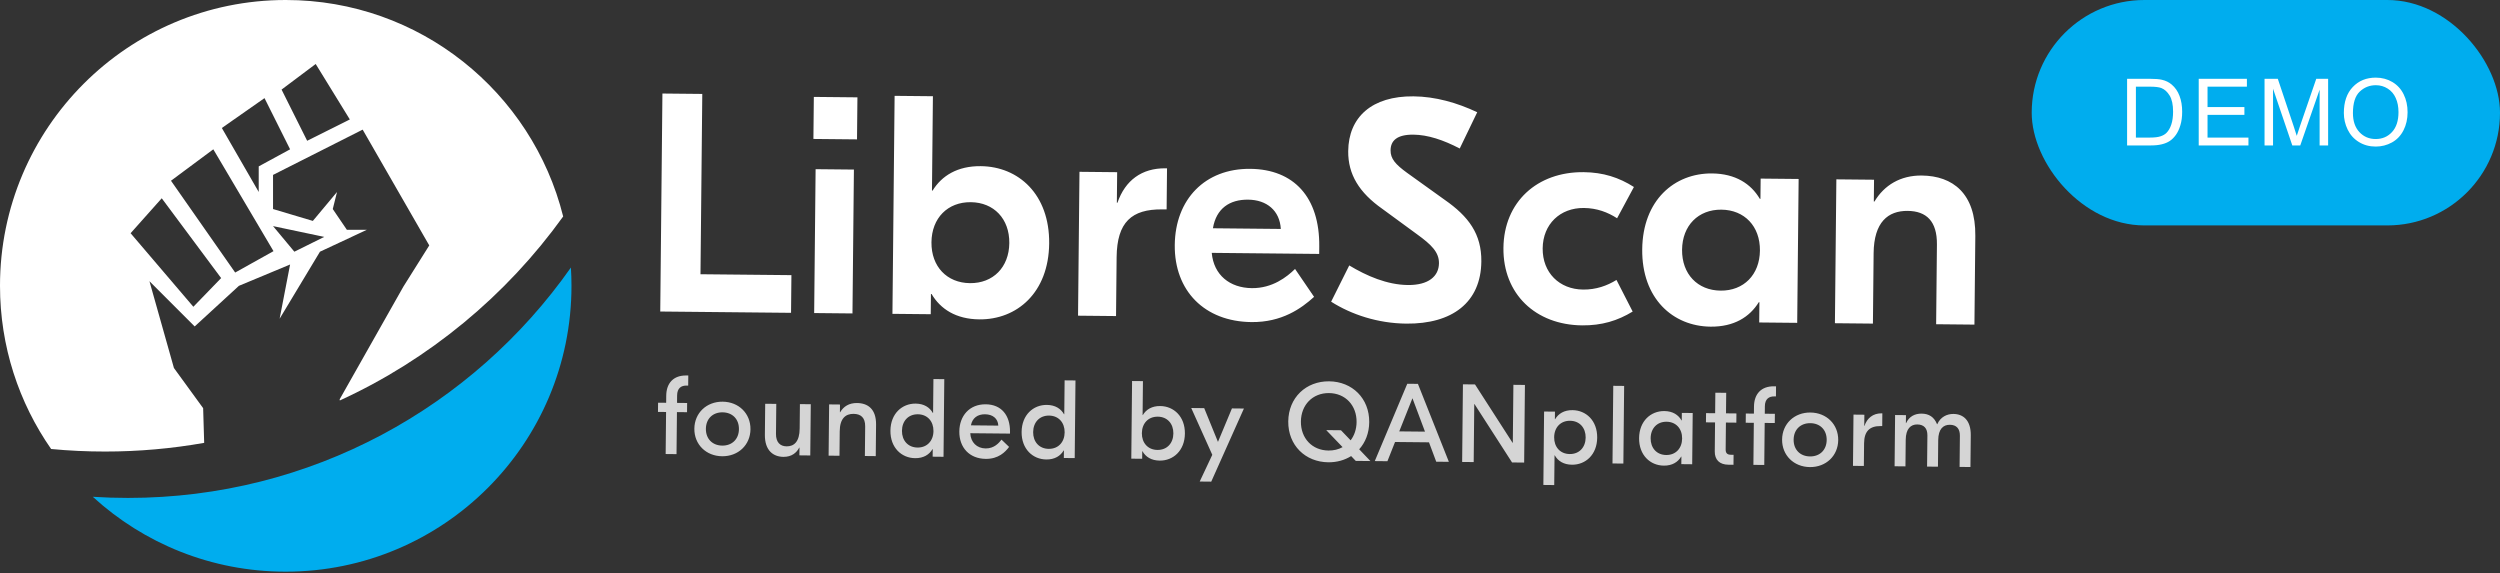 <svg width="1719" height="394" viewBox="0 0 1719 394" fill="none" xmlns="http://www.w3.org/2000/svg">
<rect x="0" y="0" width="1719" height="394" fill="#333333" stroke="none"/>
<path d="M482.889 64.585L455.481 64.312L453.988 214.202L543.922 215.098L544.18 189.189L481.654 188.566L482.889 64.585ZM589.568 66.933L559.59 66.634L559.302 95.542L589.28 95.84L589.568 66.933ZM559.822 215.257L586.16 215.519L587.146 116.592L560.808 116.329L559.822 215.257ZM673.349 219.6C699.258 219.858 721.073 201.23 721.41 167.398C721.747 133.565 700.308 114.506 674.398 114.248C658.339 114.088 647.564 120.834 641.252 131.05L640.823 131.046L641.47 66.165L615.132 65.903L613.639 215.793L639.977 216.055L640.115 202.137L640.544 202.141C646.651 212.481 657.289 219.44 673.349 219.6ZM666.958 194.695C651.113 194.537 640.303 183.293 640.469 166.591C640.636 149.889 651.667 138.863 667.513 139.021C683.358 139.179 694.168 150.423 694.002 167.125C693.835 183.827 682.804 194.853 666.958 194.695ZM802.447 115.738L801.376 115.727C785.102 115.565 773.668 124.017 768.375 139.383L767.947 139.379L768.156 118.395L742.247 118.136L741.261 217.064L767.385 217.324L767.788 176.854C768.029 152.657 778.183 143.764 799.167 143.973L802.165 144.003L802.447 115.738ZM859.683 116.094C828.634 115.785 808.079 136.995 807.765 168.472C807.452 199.949 828.227 221.142 860.561 221.464C881.331 221.671 894.703 212.168 903.564 204.118L890.478 184.929C884.855 190.441 874.926 198.265 860.793 198.124C845.59 197.973 834.543 189.083 833.196 173.865L907.07 174.601L907.121 169.462C907.458 135.629 889.661 116.393 859.683 116.094ZM858.187 137.28C871.035 137.408 879.956 144.778 880.686 157.42L834.006 156.955C836.284 143.272 845.554 137.154 858.187 137.28ZM971.946 66.245C943.253 65.959 927.26 80.576 927.027 103.916C926.867 119.975 934.667 132.474 950.403 143.552L974.427 161.138C983.995 168.086 989.511 173.28 989.434 180.989C989.344 189.982 982.216 196.122 968.084 195.981C953.737 195.838 939.664 189.702 927.744 182.516L915.289 207.447C929.334 216.367 947.477 222.33 966.963 222.524C998.44 222.838 1018.29 208.045 1018.57 179.78C1018.76 160.937 1009.88 148.856 993.295 137.341L967.567 118.882C959.488 113.019 956.1 109.131 956.157 103.349C956.224 96.711 960.549 92.471 971.898 92.584C981.748 92.683 992.42 96.215 1003.71 102.11L1015.74 77.174C1001.88 70.612 986.935 66.394 971.946 66.245ZM1087.84 223.728C1101.33 223.863 1112.28 220.545 1122.62 214.224L1111.49 192.484C1105.02 196.488 1097.5 199.197 1088.51 199.108C1072.23 198.946 1060.57 187.48 1060.74 170.777C1060.9 154.075 1072.79 142.844 1089.07 143.006C1098.06 143.096 1105.53 145.954 1111.91 150.086L1123.48 128.572C1113.26 122.046 1102.37 118.511 1088.88 118.377C1056.98 118.059 1034.07 138.818 1033.76 170.509C1033.44 202.2 1055.93 223.41 1087.84 223.728ZM1176.2 224.608C1192.26 224.768 1203.03 218.023 1209.34 207.807L1209.77 207.811L1209.63 221.729L1235.76 221.989L1236.74 123.062L1210.62 122.802L1210.48 136.72L1210.05 136.716C1203.95 126.376 1193.31 119.417 1177.25 119.257C1151.34 118.999 1129.52 137.627 1129.19 171.459C1128.85 205.292 1150.29 224.35 1176.2 224.608ZM1183.08 199.836C1167.24 199.678 1156.43 188.434 1156.59 171.732C1156.76 155.03 1167.79 144.004 1183.64 144.162C1199.48 144.32 1210.29 155.563 1210.13 172.266C1209.96 188.968 1198.93 199.993 1183.08 199.836ZM1321.38 120.693C1306.82 120.548 1295.62 127.289 1288.87 138.572L1288.44 138.567L1288.59 123.578L1262.68 123.32L1261.69 222.248L1287.82 222.508L1288.3 174.115C1288.51 152.702 1298.23 144.875 1311.72 145.01C1324.57 145.138 1331.99 152.064 1331.83 168.124L1331.29 222.941L1357.62 223.203L1358.23 162.177C1358.52 133.055 1342.8 120.906 1321.38 120.693Z" fill="white"/>
<path d="M472.055 265.118L473.199 265.129L473.268 258.189L471.819 258.174C463.125 258.088 458.191 263.378 458.104 272.072L458.055 276.953L452.488 276.897L452.425 283.227L457.992 283.283L457.704 312.187L465.178 312.262L465.466 283.357L472.406 283.427L472.469 277.097L465.529 277.027L465.58 271.918C465.631 266.808 468.47 265.082 472.055 265.118ZM496.917 276.196C485.859 276.086 477.543 283.935 477.435 294.765C477.327 305.595 485.485 313.608 496.544 313.718C507.602 313.828 515.918 305.979 516.025 295.149C516.133 284.32 507.976 276.306 496.917 276.196ZM496.844 283.517C503.556 283.584 508.163 288.13 508.094 295.07C508.025 302.01 503.328 306.464 496.616 306.397C489.905 306.33 485.298 301.784 485.367 294.844C485.436 287.904 490.133 283.451 496.844 283.517ZM538.673 314.138C544.393 314.195 547.778 311.254 549.567 307.763L549.72 307.765L549.666 313.103L557.14 313.178L557.491 277.943L550.017 277.869L549.849 294.724C549.761 303.647 546.066 306.966 540.88 306.914C536.381 306.869 533.51 304.095 533.568 298.299L533.773 277.707L526.146 277.631L525.934 298.985C525.826 309.815 531.733 314.069 538.673 314.138ZM589.257 277.116C583.842 277.062 580.005 279.464 577.676 283.484L577.524 283.482L577.577 278.143L570.103 278.069L569.752 313.303L577.226 313.378L577.394 296.523C577.481 287.753 581.403 284.512 586.895 284.567C591.928 284.617 594.954 287.164 594.894 293.189L594.691 313.552L602.165 313.626L602.38 291.967C602.487 281.29 596.807 277.191 589.257 277.116ZM629.23 315.04C635.027 315.098 638.941 312.62 641.191 308.829L641.343 308.83L641.292 314.016L648.766 314.09L649.297 260.705L641.823 260.631L641.591 283.968L641.438 283.966C639.265 280.131 635.4 277.575 629.604 277.518C620.3 277.425 612.375 284.363 612.258 296.108C612.141 307.853 619.926 314.947 629.23 315.04ZM630.905 307.735C624.346 307.669 620.122 302.898 620.189 296.187C620.256 289.476 624.574 284.79 631.133 284.855C637.692 284.92 641.915 289.691 641.848 296.403C641.782 303.114 637.464 307.8 630.905 307.735ZM677.817 277.998C666.529 277.885 659.737 285.979 659.631 296.656C659.52 307.791 666.613 315.412 677.824 315.524C686.519 315.611 691.219 310.852 693.847 307.294L688.634 302.284C686.857 304.631 683.539 308.411 677.743 308.354C671.718 308.294 667.412 304.132 667.169 297.875L694.472 298.147L694.484 296.927C694.598 285.563 688.57 278.105 677.817 277.998ZM677.291 284.857C682.629 284.91 686.186 287.768 686.442 292.652L667.605 292.464C668.571 287.364 672.257 284.807 677.291 284.857ZM719.435 315.938C725.231 315.996 729.145 313.518 731.395 309.727L731.548 309.729L731.496 314.915L738.97 314.989L739.502 261.603L732.028 261.529L731.795 284.866L731.643 284.865C729.469 281.029 725.605 278.474 719.808 278.416C710.504 278.323 702.579 285.262 702.462 297.006C702.345 308.751 710.13 315.846 719.435 315.938ZM721.109 308.633C714.55 308.568 710.327 303.797 710.393 297.085C710.46 290.374 714.778 285.688 721.337 285.753C727.896 285.819 732.12 290.59 732.053 297.301C731.986 304.012 727.668 308.698 721.109 308.633ZM797.394 316.715C806.698 316.808 814.623 309.87 814.74 298.125C814.857 286.38 807.072 279.285 797.767 279.193C791.971 279.135 788.057 281.613 785.807 285.404L785.654 285.403L785.887 262.065L778.413 261.991L777.881 315.377L785.355 315.451L785.407 310.265L785.559 310.267C787.733 314.102 791.597 316.657 797.394 316.715ZM795.865 309.378C789.306 309.312 785.082 304.541 785.149 297.83C785.216 291.119 789.534 286.433 796.093 286.498C802.652 286.563 806.875 291.334 806.809 298.046C806.742 304.757 802.424 309.443 795.865 309.378ZM847.083 280.828L837.472 303.843L828.016 280.638L819.093 280.549L833.57 312.728L824.921 331.1L832.852 331.179L855.319 280.91L847.083 280.828ZM942.281 317.014L934.582 308.929C938.824 304.242 941.405 297.785 941.479 290.311C941.643 273.914 929.783 262.355 913.92 262.197C898.057 262.039 885.969 273.359 885.806 289.756C885.642 306.153 897.502 317.712 913.365 317.87C919.238 317.929 924.592 316.38 929.044 313.603L932.214 316.914L942.281 317.014ZM913.446 309.786C902.159 309.674 894.386 301.283 894.5 289.843C894.614 278.403 902.552 270.168 913.839 270.281C925.127 270.393 932.899 278.784 932.785 290.224C932.736 295.105 931.244 299.438 928.694 302.768L922.051 295.838L911.908 295.737L923.156 307.442C920.394 309.016 917.106 309.823 913.446 309.786ZM987.549 317.465L996.243 317.552L974.963 263.949L967.641 263.876L945.298 317.044L953.992 317.131L959.234 303.912L982.571 304.144L987.549 317.465ZM962.129 296.618L971.203 273.827L979.822 296.794L962.129 296.618ZM1048.54 264.682L1040.61 264.603L1040.21 304.489L1040.06 304.488L1014.22 264.34L1005.91 264.257L1005.37 317.643L1013.31 317.722L1013.7 277.835L1013.86 277.836L1039.69 317.984L1048.01 318.067L1048.54 264.682ZM1061.22 333.453L1068.69 333.528L1068.9 313.089L1069.05 313.09C1071.22 316.926 1075.09 319.481 1080.88 319.539C1090.19 319.631 1098.11 312.693 1098.23 300.948C1098.35 289.204 1090.56 282.109 1081.26 282.016C1075.46 281.959 1071.55 284.437 1069.3 288.228L1069.14 288.226L1069.19 283.04L1061.72 282.966L1061.22 333.453ZM1079.35 312.201C1072.79 312.136 1068.57 307.365 1068.64 300.654C1068.7 293.942 1073.02 289.257 1079.58 289.322C1086.14 289.387 1090.36 294.158 1090.3 300.869C1090.23 307.581 1085.91 312.267 1079.35 312.201ZM1116.76 265.361L1109.28 265.287L1108.75 318.672L1116.23 318.747L1116.76 265.361ZM1144.02 320.168C1149.81 320.225 1153.73 317.747 1155.98 313.956L1156.13 313.958L1156.08 319.144L1163.55 319.218L1163.9 283.984L1156.43 283.909L1156.38 289.095L1156.22 289.094C1154.05 285.258 1150.19 282.703 1144.39 282.645C1135.09 282.553 1127.16 289.491 1127.04 301.236C1126.93 312.98 1134.71 320.075 1144.02 320.168ZM1145.69 312.862C1139.13 312.797 1134.91 308.026 1134.98 301.315C1135.04 294.603 1139.36 289.917 1145.92 289.983C1152.48 290.048 1156.7 294.819 1156.63 301.53C1156.57 308.242 1152.25 312.927 1145.69 312.862ZM1193.91 290.613L1193.97 284.283L1186.8 284.212L1186.94 270.103L1179.47 270.028L1179.33 284.137L1173.08 284.075L1173.01 290.405L1179.27 290.467L1179.07 310.373C1179.01 316.169 1182.33 319.481 1188.51 319.543L1191.94 319.577L1192.01 312.713L1190.18 312.695C1187.59 312.669 1186.53 311.515 1186.56 308.998L1186.74 290.542L1193.91 290.613ZM1219.99 272.568L1221.14 272.579L1221.2 265.639L1219.76 265.624C1211.06 265.538 1206.13 270.828 1206.04 279.522L1205.99 284.403L1200.42 284.347L1200.36 290.677L1205.93 290.733L1205.64 319.637L1213.11 319.712L1213.4 290.807L1220.34 290.876L1220.41 284.546L1213.47 284.477L1213.52 279.368C1213.57 274.258 1216.41 272.532 1219.99 272.568ZM1244.85 283.646C1233.8 283.536 1225.48 291.385 1225.37 302.215C1225.26 313.045 1233.42 321.058 1244.48 321.168C1255.54 321.278 1263.85 313.429 1263.96 302.599C1264.07 291.77 1255.91 283.756 1244.85 283.646ZM1244.78 290.967C1251.49 291.034 1256.1 295.58 1256.03 302.52C1255.96 309.46 1251.26 313.914 1244.55 313.847C1237.84 313.78 1233.23 309.234 1233.3 302.294C1233.37 295.354 1238.07 290.901 1244.78 290.967ZM1294.3 284.215L1293.77 284.209C1287.82 284.15 1283.74 287.618 1282.01 292.864L1281.86 292.862L1281.94 285.159L1274.46 285.085L1274.11 320.319L1281.59 320.394L1281.74 304.76C1281.83 296.37 1285.75 292.901 1293.07 292.974L1294.22 292.985L1294.3 284.215ZM1302.72 320.604L1310.19 320.679L1310.37 302.451C1310.45 294.749 1313.84 291.808 1318.34 291.853C1322.91 291.898 1325.33 294.515 1325.28 299.396L1325.06 320.827L1332.54 320.901L1332.72 302.598C1332.8 294.971 1336.18 292.03 1340.76 292.076C1345.26 292.121 1347.67 294.738 1347.62 299.619L1347.41 321.049L1354.88 321.124L1355.1 299.312C1355.21 288.864 1349.83 284.692 1343.2 284.625C1338.77 284.581 1334.25 286.672 1332.07 291.684L1331.91 291.683C1329.9 286.705 1326.34 284.458 1321.31 284.407C1316.81 284.363 1312.75 286.229 1310.64 290.937L1310.49 290.935L1310.54 285.444L1303.07 285.37L1302.72 320.604Z" fill="#D5D5D5"/>
<path fill-rule="evenodd" clip-rule="evenodd" d="M387.237 148.844C348.103 203.272 295.212 247.145 233.655 275.374L233.556 274.558L277.364 197.087L295.152 168.754L249.368 89.13L187.738 120.269V143.737L215.112 151.897L231.74 132.003L228.806 143.737L238.499 157.994H252.273L220.006 173.071L192.275 219.143L199.472 181.871L164.271 196.538L133.863 224.459L102.759 193.356L119.591 253.04L139.683 280.656L140.39 304.506C118.253 308.433 95.468 310.481 72.204 310.481C59.708 310.481 47.35 309.89 35.157 308.735C12.995 276.92 0 238.243 0 196.531C0 87.99 87.99 0 196.531 0C288.627 0 365.927 63.346 387.237 148.844ZM89.803 160.365L132.952 210.935L152.056 191.21L111.212 136.334L89.803 160.365ZM161.708 187.398L117.571 124.272L146.671 102.669L188.059 172.693L161.708 187.398ZM177.895 132.003V114.403L199.472 102.669L181.872 67.468L152.537 88.002L177.895 132.003ZM193.605 61.601L217.073 44.001L240.54 82.135L211.206 96.802L193.605 61.601ZM187.738 155.47L202.405 173.071L222.939 162.89L187.738 155.47Z" fill="white"/>
<path fill-rule="evenodd" clip-rule="evenodd" d="M63.805 341.594C71.814 342.11 79.893 342.371 88.032 342.371C213.976 342.371 325.294 279.753 392.552 183.952C392.816 188.117 392.949 192.316 392.949 196.547C392.949 305.088 304.959 393.078 196.418 393.078C145.31 393.078 98.759 373.57 63.805 341.594Z" fill="#00ADEE"/>
<rect x="1397" width="322" height="155" rx="77.5" fill="#00ADEE"/>
<path d="M1462.59 100V54.188H1478.37C1481.93 54.188 1484.65 54.406 1486.52 54.844C1489.15 55.448 1491.39 56.542 1493.24 58.125C1495.66 60.167 1497.46 62.781 1498.65 65.969C1499.86 69.135 1500.46 72.76 1500.46 76.844C1500.46 80.323 1500.06 83.406 1499.24 86.094C1498.43 88.781 1497.39 91.01 1496.12 92.781C1494.85 94.531 1493.45 95.917 1491.93 96.938C1490.43 97.938 1488.61 98.698 1486.46 99.219C1484.34 99.74 1481.89 100 1479.12 100H1462.59ZM1468.65 94.594H1478.43C1481.45 94.594 1483.82 94.312 1485.52 93.75C1487.25 93.188 1488.63 92.396 1489.65 91.375C1491.09 89.938 1492.2 88.01 1492.99 85.594C1493.81 83.156 1494.21 80.208 1494.21 76.75C1494.21 71.958 1493.42 68.281 1491.84 65.719C1490.27 63.135 1488.37 61.406 1486.12 60.531C1484.49 59.906 1481.88 59.594 1478.27 59.594H1468.65V94.594ZM1511.84 100V54.188H1544.97V59.594H1517.9V73.625H1543.25V79H1517.9V94.594H1546.03V100H1511.84ZM1557.1 100V54.188H1566.22L1577.07 86.625C1578.07 89.646 1578.79 91.906 1579.25 93.406C1579.77 91.74 1580.59 89.292 1581.69 86.062L1592.66 54.188H1600.82V100H1594.97V61.656L1581.66 100H1576.19L1562.94 61V100H1557.1ZM1611.63 77.688C1611.63 70.083 1613.67 64.135 1617.76 59.844C1621.84 55.531 1627.11 53.375 1633.57 53.375C1637.8 53.375 1641.61 54.385 1645.01 56.406C1648.4 58.427 1650.99 61.25 1652.76 64.875C1654.55 68.479 1655.45 72.573 1655.45 77.156C1655.45 81.802 1654.51 85.958 1652.63 89.625C1650.76 93.292 1648.1 96.073 1644.66 97.969C1641.23 99.844 1637.52 100.781 1633.54 100.781C1629.23 100.781 1625.37 99.74 1621.98 97.656C1618.58 95.573 1616.01 92.729 1614.26 89.125C1612.51 85.521 1611.63 81.708 1611.63 77.688ZM1617.88 77.781C1617.88 83.302 1619.36 87.656 1622.32 90.844C1625.3 94.01 1629.03 95.594 1633.51 95.594C1638.07 95.594 1641.82 93.99 1644.76 90.781C1647.72 87.573 1649.2 83.021 1649.2 77.125C1649.2 73.396 1648.56 70.146 1647.29 67.375C1646.04 64.583 1644.2 62.427 1641.76 60.906C1639.34 59.365 1636.62 58.594 1633.6 58.594C1629.31 58.594 1625.61 60.073 1622.51 63.031C1619.42 65.969 1617.88 70.885 1617.88 77.781Z" fill="white"/>
</svg>

